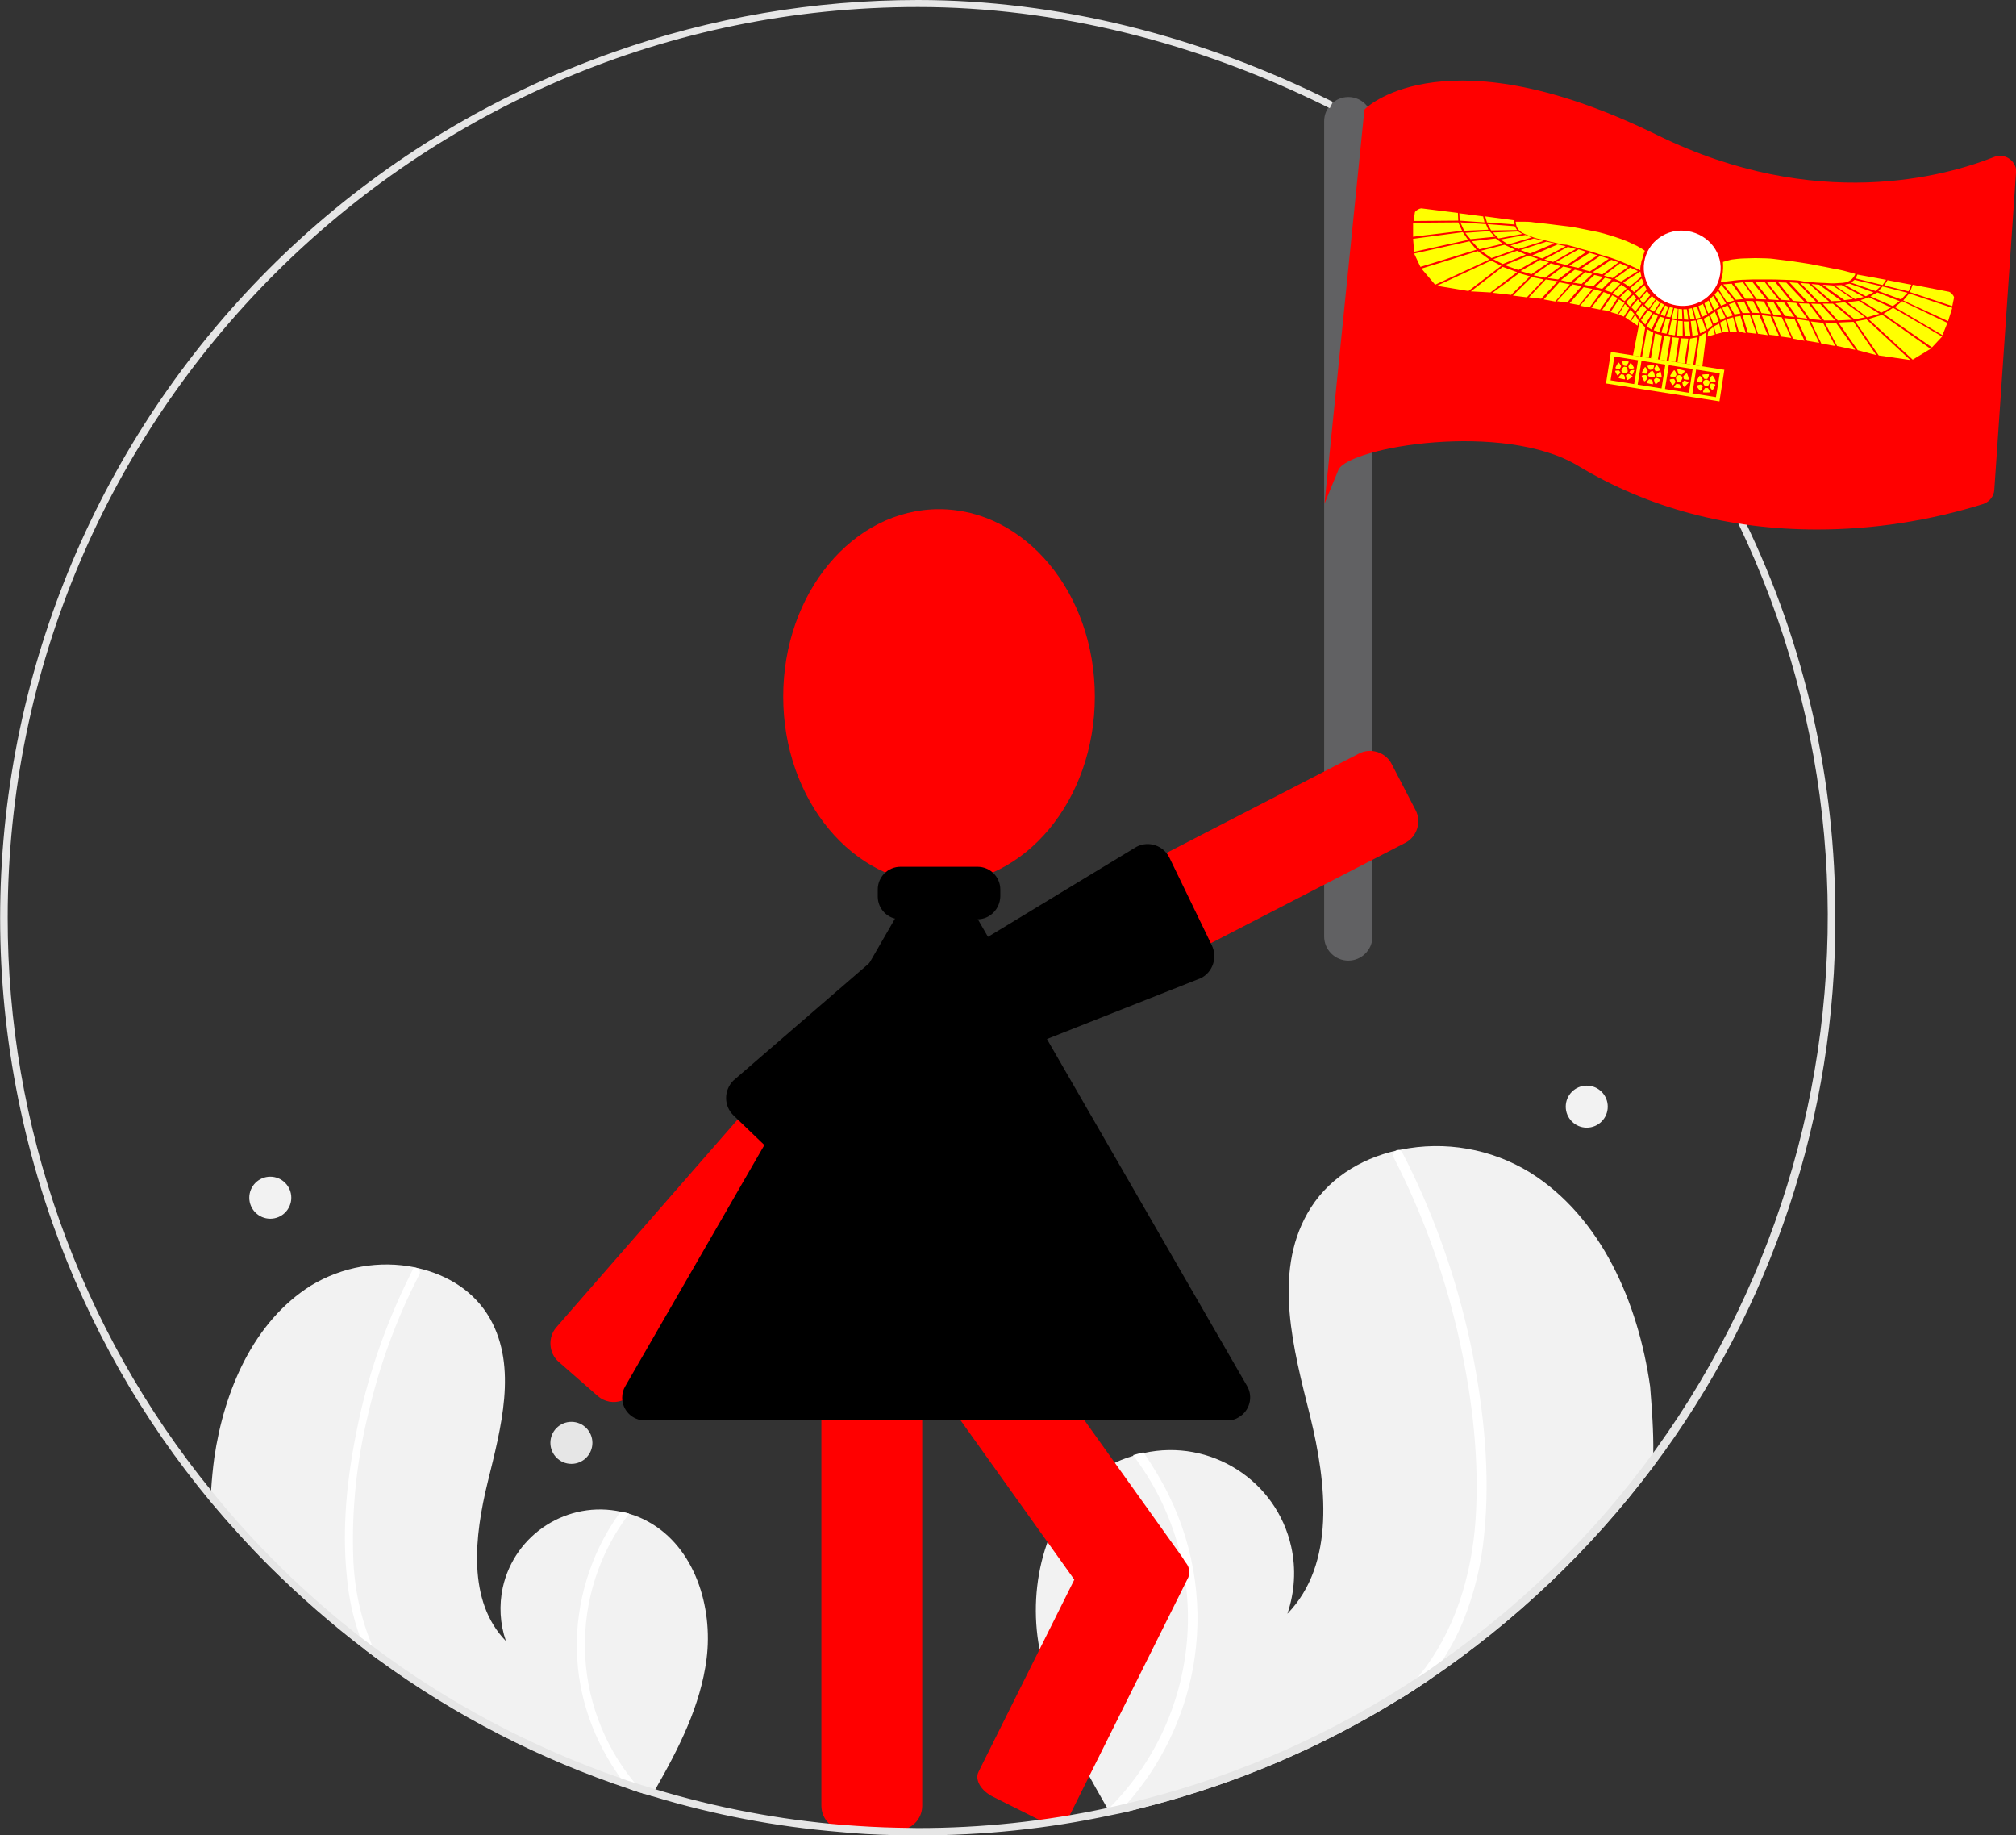 <?xml version="1.0" encoding="utf-8"?>
<!-- Generator: Adobe Illustrator 21.0.0, SVG Export Plug-In . SVG Version: 6.00 Build 0)  -->
<svg version="1.1" id="ad3423d0-b1a8-4183-9d5d-a1b308e52494"
	 xmlns="http://www.w3.org/2000/svg" xmlns:xlink="http://www.w3.org/1999/xlink" x="0px" y="0px" viewBox="0 0 575.8 524"
	 style="enable-background:new 0 0 575.8 524;" xml:space="preserve">
<rect x="0" y="0" width="575.8" height="524" fill="#333333" stroke="none"/>
<style type="text/css">
	.st0{fill:#616163;}
	.st1{fill:#F2F2F2;}
	.st2{fill:#FFFFFF;}
	.st3{fill:#FF0000;}
	.st4{fill:#E6E6E6;}
	.st5{fill:#FFFF00;}
	.st6{fill:none;stroke:#FFFF00;stroke-miterlimit:10;}
</style>
<path class="st0" d="M385.1,27.7c-3.8,0-6.9,3.1-6.9,6.9v232.8c0,3.8,3.1,6.9,6.9,6.9c3.8,0,6.9-3.1,6.9-6.9V34.6
	C392,30.8,388.9,27.7,385.1,27.7z"/>
<path class="st1" d="M472.2,415.1c0,1.2,0,2.5-0.1,3.7c-17.9,23.8-39.6,44.4-64.3,61.1c-2.9,1.9-5.7,3.8-8.7,5.6
	c-21.9,13.5-45.7,23.6-70.5,30.1c-1.3,0.3-2.6,0.7-3.9,1c-0.9,0.2-1.9,0.5-2.8,0.7c-0.6,0-1.2-0.1-1.7-0.2c0,0-0.1,0-0.1,0
	c-0.2,0-0.5,0-0.7,0c-1-0.1-2-0.2-2.9-0.3l0.2,0.4l0.6,1.1h0c-0.2-0.4-0.4-0.7-0.6-1.1c-0.1-0.1-0.2-0.3-0.2-0.4
	c-0.1-0.1-0.1-0.2-0.2-0.4c-8.9-15.5-17.7-31.6-20-49.3c-2.3-18.5,4.2-39.5,20.6-48.6c2.1-1.2,4.4-2.1,6.8-2.8c1-0.3,2-0.5,3-0.8
	c19-4.2,37.9,7.8,42.1,26.8c1.4,6.3,1,12.9-1.1,19.1c13.8-14.2,11.2-37.2,6.5-56.4c-4.8-19.2-10.6-40.6-0.8-57.9
	c5.4-9.6,14.9-15.6,25.6-18c0.3-0.1,0.6-0.1,1-0.2c12.7-2.6,25.9-0.3,37,6.5c20.4,12.8,30.9,37.2,34.3,61.1
	C471.8,402.2,472.3,408.6,472.2,415.1z"/>
<path class="st2" d="M333.9,427.1c7.5,15.3,9.9,32.6,6.8,49.4c-2.7,14.3-9.2,27.7-18.9,38.6c-0.5,0.6-1.1,1.2-1.7,1.8
	c0.9-0.1,1.9-0.1,2.8-0.2c0.6,0,1.2-0.1,1.8-0.2c-0.9,0.2-1.9,0.5-2.8,0.7c-0.6,0-1.2-0.1-1.7-0.2c0,0-0.1,0-0.1,0
	c-0.2,0-0.5,0-0.7-0.1c-1-0.1-2-0.2-2.9-0.3l0.2,0.4l0.6,1.1h0c-0.2-0.4-0.4-0.7-0.6-1.1c-0.1-0.1-0.2-0.3-0.2-0.4
	c0.2-0.2,0.3-0.3,0.5-0.5c27-27.2,29.8-70.1,6.6-100.6c1-0.3,2-0.5,3-0.8C329.3,418.7,331.8,422.8,333.9,427.1z"/>
<path class="st2" d="M423.9,438.2c-0.8,8.5-2.8,16.8-6,24.7c-1.7,4.2-3.9,8.1-6.3,11.9c-1.1,1.8-2.4,3.5-3.7,5.1
	c-2.9,1.9-5.7,3.8-8.7,5.6c1.9-1.9,3.7-3.9,5.3-6c0.9-1.1,1.8-2.3,2.7-3.4c9.5-13.1,13.7-28.9,14.4-44.9c0.8-17.2-1.5-34.6-5.4-51.3
	c-4-17.1-10.1-33.7-18.1-49.3c-0.4-0.7-0.1-1.6,0.6-2c0.3-0.2,0.6-0.3,1-0.2c0.3,0.1,0.6,0.3,0.8,0.7c1,1.9,2,3.9,2.9,5.8
	c7.8,16.3,13.5,33.5,17.1,51.2C423.8,402.9,425.7,420.8,423.9,438.2z"/>
<path class="st1" d="M186.1,512.8c0.4-0.6,0.7-1.3,1.1-1.9c6.7-11.7,12.9-23.9,14.6-37.2c1.9-14.9-3.4-31.8-16.5-39.1
	c-1.7-1-3.5-1.7-5.4-2.3c-0.8-0.2-1.6-0.4-2.4-0.6c-15.3-3.4-30.5,6.3-33.9,21.6c-1.1,5.1-0.8,10.4,0.9,15.3
	c-11.1-11.4-9-29.9-5.2-45.4c3.8-15.5,8.5-32.7,0.7-46.6c-4.4-7.8-12-12.5-20.6-14.5c-0.3,0-0.5-0.1-0.8-0.2
	c-10.2-2.1-20.9-0.2-29.8,5.2c-16.4,10.3-24.8,30-27.6,49.2c-0.4,3-0.7,6.1-0.9,9.2c-0.1,1.1-0.1,2.2-0.1,3.2
	c5.3,6.4,10.9,12.5,16.8,18.4c8.5,8.5,17.7,16.5,27.3,23.8c1.3,1,2.6,2,4,3c21.8,15.9,46,28.4,71.6,36.8c1.4,0.5,2.8,0.9,4.3,1.4
	L186.1,512.8z"/>
<path class="st2" d="M184,512.2c-1.4-0.4-2.9-0.9-4.3-1.4c-0.8-1-1.6-2-2.4-3c-5.7-7.9-9.7-16.9-11.5-26.5
	c-2.5-13.5-0.5-27.4,5.5-39.8c1.7-3.5,3.7-6.8,6-9.9c0.8,0.2,1.6,0.4,2.4,0.6c-17.4,22.8-16.8,54.6,1.5,76.8
	C182.2,510.2,183.1,511.2,184,512.2z"/>
<path class="st2" d="M105.2,403.6c-3.3,13.5-4.8,27.4-4.3,41.3c0.3,8.6,2.1,17.1,5.4,25c0.6,1.4,1.2,2.8,1.9,4.1c-1.3-1-2.7-2-4-3
	c-0.1-0.2-0.2-0.5-0.3-0.7c-0.4-1.1-0.8-2.1-1.2-3.2c-1.9-5.4-3.1-11-3.6-16.6c-1.5-14,0-28.4,2.8-42.1c2.8-14.2,7.5-28.1,13.7-41.2
	c0.8-1.6,1.5-3.1,2.3-4.7c0.1-0.3,0.3-0.5,0.6-0.5c0.3,0,0.6,0,0.8,0.2c0.6,0.3,0.8,1.1,0.5,1.7
	C113.3,376.4,108.4,389.8,105.2,403.6z"/>
<path class="st3" d="M177.7,399.9c-2.4,0.9-5.1,0.4-7-1.3l-11.1-9.7c-2.9-2.5-3.2-7-0.7-9.9l80.9-92.7c2.5-2.9,7-3.2,9.9-0.7
	l11.1,9.7c2.9,2.5,3.2,7,0.7,9.9l-80.9,92.7C179.7,398.8,178.8,399.5,177.7,399.9z"/>
<path class="st3" d="M288.8,297.9c-0.7,0-1.5-0.1-2.1-0.3c-1.8-0.6-3.2-1.8-4.1-3.5l-6.8-13.1c-1.8-3.4-0.4-7.7,3-9.4l109.3-56.4
	c3.4-1.8,7.7-0.4,9.4,3l6.8,13.1c1.8,3.4,0.4,7.7-3,9.4L292,297.1C291,297.6,289.9,297.9,288.8,297.9z"/>
<path d="M286.8,301c-2.7,0-5.1-1.5-6.3-3.9l-6.6-13.2c-0.7-1.5-0.9-3.2-0.5-4.8c0-0.2,0.1-0.4,0.2-0.5l0,0c0.1-0.4,0.3-1,0.4-1.8
	c0.5-2.3,1.2-5.2,2.6-5.9l48-29.1c3.4-1.8,7.7-0.4,9.4,3.1l0,0l12.1,25c1.7,3.5,0.3,7.7-3.1,9.4l-53.1,21
	C289,300.8,287.9,301,286.8,301z"/>
<ellipse class="st3" cx="268.2" cy="198.9" rx="44.5" ry="53.5"/>
<path class="st3" d="M256.4,522.6h-14.8c-3.9,0-7-3.1-7-7v-125c0-3.9,3.1-7,7-7h14.8c3.9,0,7,3.1,7,7v125
	C263.4,519.5,260.3,522.6,256.4,522.6z"/>
<path class="st3" d="M320,464.4c-2.3,0-4.4-1.1-5.7-2.9l-71.5-100.1c-2.2-3.1-1.5-7.5,1.6-9.8l12-8.6c3.1-2.2,7.5-1.5,9.8,1.6
	l71.5,100.1c2.2,3.1,1.5,7.5-1.6,9.8l-12,8.6C322.9,464,321.5,464.4,320,464.4z"/>
<path class="st3" d="M301.1,520.8c-1.5,0-2.9-0.4-4.2-1.1l-13.2-6.6c-3.5-1.7-5.4-4.9-4.2-7.2l34.1-68.4c1.1-2.2,4.8-2.7,8.3-0.9
	l13.2,6.6c1.5,0.7,2.8,1.9,3.8,3.3c0.8,1.1,1,2.6,0.5,3.9l-34.1,68.4C304.5,520.1,302.9,520.8,301.1,520.8z"/>
<path d="M236.8,339.3c-2.5,0.9-5.4,0.3-7.3-1.6l-20-19.2c-2.8-2.7-2.8-7.1-0.1-9.9c0,0,0,0,0,0l0,0l42.6-36.8c1-1.1,4-0.8,6.4-0.6
	c0.7,0.1,1.4,0.1,1.8,0.1c0.2,0,0.4,0,0.6,0l0,0c1.7,0.1,3.2,0.8,4.4,2l10.5,10.4c2.7,2.7,2.8,7.1,0.1,9.9l-36.3,44
	C238.7,338.3,237.8,338.9,236.8,339.3z"/>
<path d="M350.7,405.6H184.2c-3.6,0-6.5-2.9-6.5-6.5c0-1.2,0.3-2.3,0.9-3.3l83.2-144.2c1.2-2,3.3-3.3,5.6-3.2l0,0
	c2.3,0,4.5,1.2,5.6,3.2l83.2,144.2c1.8,3.1,0.7,7.1-2.4,8.9C352.9,405.3,351.8,405.6,350.7,405.6L350.7,405.6z"/>
<path d="M279.2,262.5h-22c-3.6,0-6.5-2.9-6.5-6.5v-2c0-3.6,2.9-6.5,6.5-6.5h22c3.6,0,6.5,2.9,6.5,6.5v2
	C285.6,259.6,282.7,262.5,279.2,262.5z"/>
<circle class="st4" cx="163.2" cy="412" r="6"/>
<circle class="st1" cx="453.2" cy="316" r="6"/>
<circle class="st1" cx="77.2" cy="342" r="6"/>
<path class="st4" d="M524.2,262c0.2,56.5-18.1,111.6-52,156.8c-17.9,23.8-39.6,44.4-64.3,61.1c-2.9,1.9-5.7,3.8-8.7,5.6
	c-21.9,13.5-45.7,23.6-70.5,30.1c-1.3,0.3-2.6,0.7-3.9,1c-0.9,0.2-1.9,0.5-2.8,0.7c-1.5,0.4-3.1,0.7-4.6,1h0
	c-18.1,3.9-36.6,5.8-55.1,5.8c-2.4,0-4.8,0-7.2-0.1c-5.2-0.1-10.3-0.4-15.4-0.9c-18.1-1.5-36-4.9-53.4-10.2
	c-0.7-0.2-1.4-0.4-2.1-0.6c-1.4-0.4-2.9-0.9-4.3-1.4c-25.6-8.5-49.8-20.9-71.6-36.8c-1.3-1-2.7-2-4-3c-9.6-7.3-18.7-15.3-27.3-23.8
	c-5.9-5.9-11.5-12.1-16.8-18.4c-19.7-23.7-34.9-50.6-45.2-79.6C-33.1,212.6,38.6,63,175.2,14.9C203.1,5,232.5,0,262.2,0
	c39.5,0,80.5,10.1,118.5,29.1l-0.9,1.8C342,12,301.4,2,262.2,2C118.8,2,2.2,118.6,2.2,262c-0.1,59.6,20.5,117.4,58.1,163.6
	C72.7,441,87,455,102.6,467.2c1.2,0.9,2.4,1.8,3.6,2.7c21.6,16.3,45.6,29,71.2,37.9c1.3,0.5,2.6,0.9,3.9,1.3
	c1.9,0.6,3.9,1.2,5.8,1.8c17.5,5.3,35.5,8.7,53.7,10.2c5.1,0.4,10.3,0.7,15.5,0.8c1.9,0,3.9,0.1,5.8,0.1c18.2,0,36.3-1.9,54-5.7
	c0.2,0,0.5-0.1,0.7-0.2c1.7-0.3,3.3-0.7,4.9-1.1c1.9-0.4,3.8-0.9,5.7-1.4c27.3-7.1,53.3-18.7,76.9-34.2c2.4-1.5,4.7-3.1,7-4.8
	c104.1-73,140.1-210.5,85.2-325.1l1.8-0.9C515.5,184,524.3,222.8,524.2,262z"/>
<path class="st3" d="M519,151.2c-25.2,0-48.2-6.1-68.3-18.2c-21.3-12.8-65.1-5.4-68.4,1.1l-4,9.7l11.4-112.5L390,31
	c0.9-0.9,23.7-21.7,83.4,7.6c45.3,22.2,82.4,11.7,96.2,6.2c2.3-0.9,4.9,0.2,5.9,2.5c0.3,0.6,0.4,1.3,0.3,2l-6.2,90.6
	c-0.1,1.8-1.4,3.4-3.1,4C551.1,148.7,535.1,151.2,519,151.2z"/>
<g>
	<title>syriac_aramean_tell_halaf_flag</title>
	<g id="Lager_2_1_">
		<path id="Border_1_" class="st5" d="M460.1,100.5l32.4,5.1l-1.4,9l-32.4-5.1L460.1,100.5z M491.2,106.6l-30.1-4.8l-1.1,6.8
			l30.1,4.8L491.2,106.6z"/>
		<line class="st6" x1="484" y1="105.1" x2="482.8" y2="112.8"/>
		<line class="st6" x1="476.2" y1="103.8" x2="475" y2="111.3"/>
		<line class="st6" x1="468.4" y1="102.6" x2="467.2" y2="110"/>
		<path class="st5" d="M463.3,103c0-0.1,1.9,0.2,1.9,0.3c-0.1,0.4-0.4,0.7-0.6,1.1l0,0c0,0.1-0.1,0.1-0.2,0.1l-0.6-0.1
			c-0.1,0-0.1-0.1-0.2-0.1l0,0C463.6,104.3,463.3,103.4,463.3,103z M462.8,106.4c-0.2,0.3-0.5,0.6-0.8,0.8c-0.1,0.1-0.8-1.3-0.7-1.3
			c0.3-0.1,0.7-0.1,1.1-0.1l0,0c0,0,0.1,0,0.1,0.1l0.3,0.4C462.8,106.3,462.8,106.4,462.8,106.4L462.8,106.4z M464.8,108.5
			c-0.3-0.3-0.3-0.8-0.4-1.2l0,0c0-0.1,0-0.2,0.1-0.2l0.5-0.3c0.1,0,0.1,0,0.2,0c0.4,0.2,0.9,0.4,1.1,0.7
			C466.4,107.5,464.9,108.6,464.8,108.5L464.8,108.5z M462.6,105.4c-0.4,0-0.9,0-1.2-0.3c-0.1-0.1,0.8-1.7,0.9-1.6
			c0.3,0.2,0.5,0.7,0.7,1l0,0c0,0.1,0,0.1,0,0.2l-0.3,0.5C462.8,105.3,462.7,105.4,462.6,105.4L462.6,105.4L462.6,105.4z
			 M464.1,108.3c0,0.1-1.9-0.3-1.8-0.4c0.1-0.4,0.4-0.7,0.7-1l0,0c0,0,0.1-0.1,0.1,0l0.6,0.1C463.9,107,464.2,107.9,464.1,108.3
			L464.1,108.3z M466.7,105.1c-0.3,0.2-1.3,0.3-1.3,0.2l-0.3-0.5c0,0,0-0.1,0-0.2l0,0c0.2-0.4,0.4-0.8,0.7-1
			C465.8,103.6,466.8,105,466.7,105.1L466.7,105.1z M464.6,104.9c0.2,0.4,0.3,0.8,0.3,1.2c-0.1,0.3-0.7,0.5-1,0.5
			c-0.3-0.1-0.9-0.5-0.8-0.8c0.1-0.4,0.3-0.7,0.6-1l0.2-0.1l0.6,0.1L464.6,104.9L464.6,104.9z M466.2,107c-0.3-0.1-0.6-0.3-0.8-0.5
			l0,0c-0.1,0-0.1-0.1,0-0.2l0.2-0.4c0,0,0.1-0.1,0.1-0.1c0.4-0.1,0.7-0.2,1.1-0.1C466.8,105.7,466.3,107,466.2,107L466.2,107z"/>
		<path class="st5" d="M486.2,107c0-0.1,1.9-0.2,1.9-0.1c0,0.4-0.2,0.8-0.4,1.2l0,0c0,0.1-0.1,0.1-0.2,0.1l-0.6,0
			c-0.1,0-0.1,0-0.2-0.1l0,0C486.7,108.1,486.2,107.3,486.2,107z M486.3,110.5c-0.2,0.4-0.3,0.8-0.6,1.1c-0.1,0.1-1.2-1.3-1.1-1.4
			c0.3-0.3,0.7-0.3,1.1-0.4l0,0c0,0,0.1,0,0.1,0l0.4,0.4C486.3,110.3,486.3,110.4,486.3,110.5L486.3,110.5z M489.1,111.4
			c-0.3-0.2-0.6-0.6-0.8-1l0,0c0-0.1,0-0.2,0-0.3l0.3-0.5c0,0,0.1-0.1,0.1-0.1c0.4,0,0.9,0.1,1.2,0.3
			C490.1,109.9,489.2,111.4,489.1,111.4L489.1,111.4z M485.8,109.2c-0.4,0-0.9,0-1.2-0.2c-0.1-0.1,0.7-1.7,0.9-1.7
			c0.3,0.2,0.6,0.6,0.8,1l0,0c0,0.1,0,0.1,0,0.2l-0.3,0.6C485.9,109.2,485.9,109.2,485.8,109.2L485.8,109.2L485.8,109.2z M488.3,112
			c0,0.1-1.9,0.1-1.9,0c0-0.4,0.3-0.8,0.5-1.1l0,0c0,0,0.1-0.1,0.1-0.1l0.7,0C487.8,110.7,488.4,111.6,488.3,112z M490,108.9
			c-0.3,0.2-1.4,0.2-1.4,0.1l-0.3-0.6c0-0.1,0-0.1,0-0.2l0,0c0.2-0.4,0.4-0.8,0.8-1C489.2,107.2,490.2,108.8,490,108.9L490,108.9z
			 M486.9,110.2c-0.2-0.3-0.5-0.7-0.5-1.1c0-0.3,0.6-0.7,0.9-0.7c0.3,0,1,0.3,1,0.6c0,0.4-0.2,0.8-0.4,1.1l-0.1,0.1l-0.8,0
			L486.9,110.2L486.9,110.2z"/>
		<path class="st5" d="M479.1,105.4c0-0.1,2.1,0.4,2.1,0.5c-0.1,0.4-0.4,0.7-0.8,1l0,0c-0.1,0.1-0.1,0.1-0.2,0.1l-0.7-0.2
			c-0.1,0-0.1-0.1-0.2-0.1l0,0C479.4,106.6,479,105.8,479.1,105.4z M478.5,109.1c-0.2,0.4-0.5,0.8-0.8,0.9c-0.1,0.1-0.9-1.5-0.8-1.6
			c0.3-0.2,0.8-0.2,1.2-0.2l0,0c0.1,0,0.1,0,0.1,0.1l0.3,0.5C478.5,108.9,478.5,109,478.5,109.1L478.5,109.1z M481,110.5
			c-0.3-0.3-0.4-0.7-0.5-1.2l0,0c0-0.1,0-0.2,0.1-0.2l0.4-0.4c0,0,0.2,0,0.2,0c0.4,0.1,0.8,0.3,1.1,0.5
			C482.3,109.3,481,110.6,481,110.5z M478.2,107.7c-0.4,0-0.9-0.1-1.2-0.3c-0.1-0.1,1.1-1.8,1.2-1.7c0.3,0.2,0.5,0.7,0.6,1.2l0,0
			c0,0.1,0,0.2,0,0.2l-0.4,0.6C478.3,107.7,478.3,107.7,478.2,107.7L478.2,107.7L478.2,107.7z M480,110.8c0,0.1-1.9-0.1-1.9-0.2
			c0.1-0.4,0.4-0.7,0.7-1l0,0c0,0,0.1-0.1,0.1,0l0.6,0.1C479.8,109.6,480.1,110.4,480,110.8z M482.3,108.4c-0.4,0.1-1.4-0.1-1.4-0.2
			l-0.1-0.6c0-0.1,0-0.1,0-0.2l0,0c0.3-0.3,0.6-0.7,1-0.8C481.9,106.6,482.5,108.3,482.3,108.4L482.3,108.4z M478.9,108.7
			c-0.2-0.4-0.3-0.7-0.2-1.1c0.1-0.3,0.7-0.5,1-0.5c0.3,0.1,0.9,0.5,0.8,0.8c0,0.3-0.2,0.6-0.4,0.9l-0.4,0.3l-0.7-0.2l-0.1-0.1
			L478.9,108.7z"/>
		<path class="st5" d="M470.5,104.5c0-0.1,1.9-0.4,1.9-0.3c0.1,0.4-0.1,0.8-0.3,1.2l0,0c0,0.1-0.1,0.1-0.2,0.1l-0.6,0.1
			c-0.1,0-0.1,0-0.2-0.1l0,0C471.1,105.5,470.6,104.9,470.5,104.5z M470.5,108c-0.2,0.4-0.5,0.8-0.8,0.9c-0.1,0.1-0.9-1.5-0.8-1.6
			c0.3-0.2,0.8-0.2,1.2-0.2l0,0c0.1,0,0.1,0,0.1,0.1l0.3,0.5C470.5,107.8,470.5,107.9,470.5,108L470.5,108z M472.9,109.7
			c-0.3-0.3-0.4-0.7-0.5-1.2l0,0c0-0.1,0-0.2,0.1-0.2l0.4-0.4c0,0,0.2,0,0.2,0c0.4,0.1,0.8,0.3,1.1,0.5
			C474.3,108.5,473,109.8,472.9,109.7L472.9,109.7z M470.2,106.7c-0.4,0-0.9,0-1.2-0.3c-0.1-0.1,0.8-1.7,0.9-1.6
			c0.3,0.2,0.5,0.7,0.7,1l0,0c0,0.1,0,0.1,0,0.2l-0.3,0.5C470.3,106.6,470.3,106.7,470.2,106.7L470.2,106.7L470.2,106.7z
			 M472.1,109.7c0,0.1-1.9-0.3-1.8-0.4c0.1-0.4,0.4-0.7,0.7-1l0,0c0,0,0.1-0.1,0.1,0l0.6,0.1C471.9,108.3,472.2,109.3,472.1,109.7
			L472.1,109.7z M474.6,107.8c-0.4,0.1-1.4-0.1-1.4-0.2l-0.1-0.6c0-0.1,0-0.1,0.1-0.2l0,0c0.3-0.3,0.8-0.5,1-0.8
			C474.3,106,474.7,107.7,474.6,107.8z M472.4,106.4c0.1,0.4,0.3,0.8,0.2,1.2c-0.1,0.3-0.8,0.1-1.1,0.1c-0.8-0.3-0.9-0.3-0.8-0.6
			c0.2-0.4,0.4-0.7,0.7-1l0.6-0.2L472.4,106.4L472.4,106.4z M474.2,105.7c-0.3,0.2-0.8,0.3-1.2,0.3l0,0c-0.1,0-0.2,0-0.2-0.1
			l-0.3-0.5c0-0.1,0-0.1,0-0.2c0.2-0.4,0.4-0.8,0.7-1C473.3,104.2,474.3,105.7,474.2,105.7L474.2,105.7z"/>
		<path id="Sun_1_" class="st2" d="M491.3,78.3c-0.9,5.9-6.5,9.9-12.5,8.9s-10.1-6.5-9.2-12.3c0.9-5.9,6.5-9.9,12.5-8.9
			S492.3,72.4,491.3,78.3"/>
		<path id="Eagle_1_" class="st5" d="M466.4,101.5l1.9-9.7l1.6,1.7l-1.4,8.3L466.4,101.5z M472.7,95.2l2,0.6l-1.2,6.9l-2-0.3
			L472.7,95.2z M477.5,91.3l1.3,0.2l-0.5,4.1c0,0.1-0.1,0.1-0.1,0.1l-1.5-0.2c-0.1,0-0.1-0.1-0.1-0.2L477.5,91.3z M474.5,95l1.3-4.1
			l1.2,0.3l-1,4.1L474.5,95z M465.9,91.7l1.1-1.8l1,1.6l-0.3,1.5L465.9,91.7z M472.3,94.3l1.8-3.9l1.3,0.4l-1.5,4L472.3,94.3z
			 M464.2,90.6l1.5-2.2l1.1,1.3l-1.2,1.9L464.2,90.6z M468.7,91.4l2-2.8l1.2,0.8l-2,3.3L468.7,91.4z M462.3,89.8l1.8-3l1.2,1.2
			l-1.5,2.4L462.3,89.8z M426.3,83.6l7.6-5.6l3.1,0.9l-5.4,5.3L426.3,83.6z M437.5,79.1l3.4,0.7l-4.8,5.1l-4-0.5L437.5,79.1z
			 M436.7,84.9l4.8-5.1l3.4,0.5l-4.7,5L436.7,84.9z M457.6,88.5l2.9-4.2l1.5,0.8l-2.4,3.7L457.6,88.5z M440.9,85.5l4.5-4.9l3,0.6
			l-4.2,4.9L440.9,85.5z M458,83.4l2,0.7l-3,4.3l-2.5-0.5L458,83.4z M467.3,89.4l1.8-2.3l1.2,1.2l-1.9,2.7L467.3,89.4z M465.9,87.7
			l1.9-2.2l1,1.2l-1.7,2.2L465.9,87.7z M475.9,90.4l1-2.7l1,0.2l-0.8,2.7L475.9,90.4z M478.2,88.1l1,0.1l-0.2,2.9l-1.4-0.2
			L478.2,88.1z M472.7,89.2l1.7-2.7l0.9,0.5l-1.5,2.7L472.7,89.2z M464.4,86.3l2.1-2.1l0.9,1l-1.9,2.3L464.4,86.3z M469.7,87
			l2.1-2.5l1,1l-1.9,2.6L469.7,87z M462.6,85l2.3-2.3l1.2,1.1l-2.1,2.2L462.6,85z M467,83.8l2.7-2.4l0.6,1.3l-2.1,2.4L467,83.8z
			 M458.2,82.8l2.7-2.6l1.9,0.8l-2.5,2.5L458.2,82.8z M455,81.8l-2.6-0.5l3-2.8l2.4,0.6L455,81.8z M465.6,82.3l3.3-2.8l0.6,1.4
			l-2.8,2.5L465.6,82.3z M442.1,79.4l4.4-3.3l2.6,0.6l-4.1,3.1L442.1,79.4z M405.7,76.2l-1.8-3.8l15.8-3.5l2,2.4L405.7,76.2z
			 M434.3,77.4l5.6-3.2l2.5,0.7l-5,3.4L434.3,77.4z M463.6,80.7l4.9-3.2l0.3,1.5l-3.4,2.9L463.6,80.7z M429.8,75.7l6.7-2.7l2.8,0.9
			l-5.6,3.2L429.8,75.7z M461.2,79.6l4.4-3.2l2.2,1l-4.8,3L461.2,79.6z M426.5,74l6.8-2.4l2.5,1.1l-6.6,2.7L426.5,74z M458.1,78.7
			l4.6-3.5l2.3,1l-4.4,3.2L458.1,78.7z M403.6,68.2l14.2-1.9l1.5,2.2l-15.4,3.4L403.6,68.2z M454.9,77.7l5.3-3.5l2.1,0.7l-4.7,3.5
			L454.9,77.7z M451.5,76.8l5.5-3.7l2.5,0.8l-5.4,3.6L451.5,76.8z M448.2,75.9l5.8-3.7l2.3,0.7l-5.5,3.6L448.2,75.9z M444.3,74.9
			l6.6-3.7l2.2,0.7l-5.6,3.8L444.3,74.9z M420.4,68.9l6.8-0.8l2,1.5l-6.7,1.6L420.4,68.9z M441.1,74.1l6.7-3.6l2.3,0.6l-6.5,3.7
			L441.1,74.1z M434.3,71.4l7.4-2.4l2.2,0.5l-6.9,2.9L434.3,71.4z M403.6,63.6l12.9-0.1l1.1,2.4l-14,1.7L403.6,63.6z M418.5,66.5
			l6.9-0.5l1.6,1.6l-7,0.7L418.5,66.5z M431.4,70.1l6.7-2l2.8,0.7l-7.2,2.3L431.4,70.1z M428.6,68.4l7.1-1.3l1.8,0.7l-6.7,2
			L428.6,68.4z M417.1,63.5l7.3,0.5l0.7,1.6l-6.9,0.3L417.1,63.5z M406,59.5l10.4,1.3l0.1,2.2l-12.7,0.1c0,0,0.2-2,0.3-2.4
			C404.1,60.3,405.3,59.5,406,59.5 M432.6,64.6l0.7,1.1l-7.4,0.1l-1-1.8L432.6,64.6z M416.8,60.9l6.8,0.9l0.4,1.7l-7.1-0.5
			L416.8,60.9z M424.7,63.5l-0.5-1.7l8.2,1.1l0.2,1.2L424.7,63.5z M475.3,95.9l1.8,0.3L476,103l-1.9-0.3L475.3,95.9z M470.4,94
			l1.8,1l-1.3,7.2l-1.9-0.3L470.4,94z M447.4,69.9c1.1,0.2,0,0,1.2,0.3c0.4,0.1,2.2,0.6,2.8,0.8c1.9,0.5,3.3,0.9,4.5,1.3
			c2,0.7,3.5,1.1,4.2,1.3c2.7,1,2,0.7,2.7,1c1.7,0.7,2.8,1.2,2.8,1.2c1.8,0.8,2.4,1.2,2.9,1.4c0-0.2,0-0.5,0-0.7l0.1-0.8l0.1-0.3
			c0.1-0.7,0.1-0.7,0.3-1.4c0,0-0.1,0.7,0.1-0.2c0.2-0.7,0.4-1.5,0.7-2.2c-0.3-0.2-0.6-0.4-0.9-0.6c-0.9-0.5-1.4-0.8-1.4-0.8
			c-2.1-1-2.8-1.3-2.8-1.3c-1-0.4-2.3-0.9-3.3-1.2c-1.8-0.6-4.4-1.3-4.8-1.4c-4-0.8-4-0.8-5.5-1.1c-2.6-0.5-2.6-0.5-4.5-0.7
			c-1-0.1-3.1-0.4-4.8-0.6c0,0-2.9-0.3-3.7-0.4c-1.1-0.2-2.2-0.2-3.4-0.2c-1.9,0-1.8,0-1.8,0c0,0.6,0.3,1.6,0.6,2
			c0.8,1.1,1.9,1.5,2.7,1.8c2.5,1,2.6,1,4.2,1.3c0.9,0.2,1.9,0.5,2.3,0.6c1,0.2,3.5,0.8,3.5,0.8 M455.3,82.6l2.1,0.6l-3.4,4.6
			l-2.7-0.5L455.3,82.6z M455.7,82l2.7-2.7l1.9,0.5l-2.7,2.7L455.7,82z M448.3,86.6l4-4.6l2.5,0.5l-3.8,4.6L448.3,86.6z M444.7,86
			l4.4-4.8l2.6,0.5l-4.1,4.7L444.7,86z M438,78.6l4.9-3.4l2.8,0.8l-4.4,3.3L438,78.6z M449.3,80.7l3.5-3l2,0.5l-3.1,2.9L449.3,80.7z
			 M445.8,80l4-3l2.3,0.6l-3.6,3L445.8,80z M474.3,89.9l1.3-2.7l0.9,0.4l-1,2.7L474.3,89.9z M419.4,83.1l-9-1.5l15.5-7.2l2.9,1.5
			L419.4,83.1z M460,89.1l2.4-3.6l1.6,1l-2,3.2L460,89.1z M460.6,83.8l2.5-2.5l1.5,1.1l-2.4,2.3L460.6,83.8z M423,71.6l6.7-1.7
			l3,1.4l-6.7,2.4L423,71.6z M437.7,72.9l7.2-3.1l2.3,0.5l-6.7,3.5L437.7,72.9z M471.2,88.3l1.9-2.7l1,0.7l-1.7,2.7L471.2,88.3z
			 M470.3,93.2l2-3.6l1.2,0.6l-1.8,3.9L470.3,93.2z M420.1,83.2l9.1-7l4.1,1.5l-7.6,5.8L420.1,83.2z M425.4,74.1l-15.5,7.2l-3.9-4.6
			l16.1-5L425.4,74.1z M468.4,85.5l2-2.4l0.9,1.2l-2,2.4L468.4,85.5z M426.4,66.4l7.2-0.3l1.2,0.7l-6.8,1.3L426.4,66.4z"/>
		<path id="Eagle-2_1_" class="st5" d="M484.2,104.3l1.2-8.3l2-1.1l-1.2,9.8L484.2,104.3z M481.1,103.8l-2-0.3l1-6.9l2.1,0.1
			L481.1,103.8z M478.4,95.6c0,0.1-0.1,0.1-0.1,0.1l-1.5-0.2c-0.1,0-0.1-0.1-0.1-0.2l0.8-4l1.3,0.2L478.4,95.6z M479,95.8l0.3-4.2
			l1.3,0.1l0,4.3L479,95.8z M487.7,96.1l0.2-1.5l1.4-1.2l0.5,2.1L487.7,96.1z M481.2,96l-0.3-4.2l1.4,0l0.5,4.2L481.2,96z
			 M490.1,95.4l-0.6-2.2l1.5-0.8l0.7,2.6L490.1,95.4z M485.6,95.2l-0.9-3.8l1.4-0.4l1.1,3.3L485.6,95.2z M492,94.9l-0.7-2.8l1.6-0.8
			l0.8,3.4L492,94.9z M524.7,98.8l-3.5-6.7l3.2,0.1l5.5,7.7L524.7,98.8z M524.2,98.8l-4-0.7l-3-6.3l3.5,0.4L524.2,98.8z M516.1,97.3
			l-2.9-6.2l3.4,0.5l3,6.3L516.1,97.3z M496.6,94.7l-1.2-4.2l1.7-0.3l1.5,4.9L496.6,94.7z M512.1,96.7l-2.5-5.9l3,0.4l2.8,6.1
			L512.1,96.7z M501.7,95.3l-2.5-0.3l-1.5-5l2.1,0L501.7,95.3z M487.6,94.1l-1-3.1l1.5-0.8l1,2.7L487.6,94.1z M489.4,92.5l-1-2.6
			l1.4-0.9l1.1,2.7L489.4,92.5z M479.3,91l0.1-2.8l1,0.1l0.1,2.9L479.3,91z M478.9,91l-1.4-0.2l0.7-2.8l0.9,0.2L478.9,91z
			 M482.8,91.2l-0.6-3l1-0.2L484,91L482.8,91.2z M491.4,91.4l-1.1-2.8l1.2-0.6l1.3,2.7L491.4,91.4z M486.1,90.5l-1-3.1l1.3-0.6
			l1.2,3L486.1,90.5z M493.2,90.6l-1.3-2.7l1.5-0.7l1.5,2.9L493.2,90.6z M489.6,88.5l-1.3-3l1-1l1.8,3.1L489.6,88.5z M497.7,89.4
			l-1.6-3.1l2-0.2l1.7,3.3L497.7,89.4z M501.3,85.9l2.5,0.2l2,3.6l-2.7-0.3L501.3,85.9z M491.6,87.3l-1.9-3.2l1-1.1l2.3,3.7
			L491.6,87.3z M513.3,90.6l-3-4.3l2.7,0.2l3.2,4.5L513.3,90.6z M538,89.6l2.7-1.7l14,8.2l-2.9,3.1L538,89.6z M521,91.5l-3.7-4.8
			l2.6,0.1l4.3,4.7L521,91.5z M493.3,86.4l-2.4-3.8l0.7-1.3l3.7,4.5L493.3,86.4z M524.9,91.5l-4.3-4.8l2.9,0l5.5,4.6L524.9,91.5z
			 M495.8,85.6l-3.6-4.4l2.4-0.2l3.2,4.4L495.8,85.6z M529.7,91.2l-5.5-4.6l2.7-0.3l5.8,4.3L529.7,91.2z M498.5,85.3l-3.2-4.4
			l2.5-0.3l3.3,4.7L498.5,85.3z M554.8,95.7l-13.6-8l2.1-1.7l12.9,6.2L554.8,95.7z M501.7,85.4l-3.4-4.8l2.2-0.1l4,5L501.7,85.4z
			 M505.3,85.5l-4-5l2.7,0l4.1,5.2L505.3,85.5z M508.7,85.6l-4.1-5.1l2.4,0l4.3,5.3L508.7,85.6z M512.1,85.9l-4.2-5.3l2.3,0.1
			l5.2,5.5L512.1,85.9z M537.3,89.3l-5.9-3.6l2.4-0.8l6.3,2.9L537.3,89.3z M516.2,86.1l-5.1-5.5l2.4,0.2l5.3,5.5L516.2,86.1z
			 M523.1,86l-5.7-4.9l2.2,0.2l6.3,4.6L523.1,86z M556.4,91.7l-12.8-5.9l1.7-2l12.3,4.1L556.4,91.7z M540.6,87.4l-6.4-2.8l2-1.1
			l6.4,2.5L540.6,87.4z M526.8,85.7l-6.2-4.4l2.8,0.2l5.8,3.9L526.8,85.7z M529.8,85.4l-5.8-3.9l2-0.1l6.3,3.4L529.8,85.4z
			 M543,85.5l-6.5-2.4l1.2-1.3l7.1,1.8L543,85.5z M556.6,83.3c0.6,0.1,1.6,1.3,1.5,1.7c-0.1,0.4-0.5,2.4-0.5,2.4l-12.1-4l0.8-2.1
			L556.6,83.3 M537.2,81.7l-1.5,1.4l-7-2.4l1-0.8L537.2,81.7z M545.1,83.2l-6.9-1.7l0.9-1.5l6.8,1.3L545.1,83.2z M530,79.5l0.5-1.1
			l8.2,1.5l-1,1.5L530,79.5z M478.5,103.4l-1.9-0.3l1.1-6.8l1.8,0.2L478.5,103.4z M483.6,104.2l-1.9-0.3l1-7.2l2.1-0.4L483.6,104.2z
			 M515.3,80.4c0,0,2.6,0.2,3.6,0.3c0.4,0,1.4,0.1,2.3,0.1c1.7,0.1,1.8,0.2,4.4,0c0.8,0,2-0.1,3.1-0.9c0.4-0.3,1.1-1.2,1.2-1.7
			c0,0,0,0-1.8-0.5c-1.1-0.3-2.2-0.6-3.3-0.8c-0.8-0.1-3.6-0.7-3.6-0.7c-1.7-0.3-3.8-0.7-4.8-0.9c-1.9-0.3-1.9-0.3-4.5-0.7
			c-1.6-0.2-1.6-0.2-5.6-0.7c-0.5-0.1-3.2-0.2-5-0.2c-1.1,0-2.4,0.1-3.5,0.1c0,0-0.8,0-3.1,0.3c0,0-0.6,0.1-1.6,0.4
			c-0.3,0.1-0.7,0.2-1,0.3c0,0.4,0.1,1.6,0,2.3c-0.1,0.9,0,0.3,0,0.3c-0.1,0.7-0.1,0.7-0.2,1.4l-0.1,0.3l-0.2,0.8
			c0,0.2-0.1,0.5-0.2,0.7c0.6-0.1,1.3-0.2,3.2-0.4c0,0,1.2-0.2,3-0.3c0.7,0,0,0,2.9-0.1c0.7,0,2.2,0,4.4,0c1.3,0,2.7,0,4.7,0.1
			c0.6,0,2.5,0.1,2.9,0.1c1.2,0.1,0.1,0,1.2,0.1 M504.9,95.7l-2.8-0.4l-1.8-5.4l2.2,0.1L504.9,95.7z M500.4,89.3l-1.7-3.4l2,0.1
			l1.8,3.4L500.4,89.3z M505.4,95.6l-2.2-5.6l2.5,0.3l2.4,5.6L505.4,95.6z M508.7,96.1l-2.4-5.8l2.6,0.3l2.7,5.9L508.7,96.1z
			 M516.9,91.1l-3.1-4.5l2.8,0.1l3.6,4.7L516.9,91.1z M506.5,89.8l-2-3.7l2,0.1l2.4,3.9L506.5,89.8z M509.8,90.2l-2.5-3.9l2.3,0.1
			l2.9,4.1L509.8,90.2z M481,91.2l-0.2-2.9l1,0l0.4,3L481,91.2z M529.9,91.8l3.2-0.6l12.5,11.6l-9-1.3L529.9,91.8z M494.1,94.8
			l-0.9-3.7l1.8-0.5l1.1,4.2L494.1,94.8z M495.4,89.8l-1.6-2.9l1.7-0.6l1.6,3.2L495.4,89.8z M533.3,90.6l-5.6-4.3l3.2-0.4l5.9,3.7
			L533.3,90.6z M519.5,86.2l-5.3-5.4l2.4,0.2l5.9,5.2L519.5,86.2z M484.4,91l-0.8-3.1l1.1-0.3l1,3.1L484.4,91z M483.4,95.9l-0.5-4.2
			l1.4-0.2l0.8,4.1L483.4,95.9z M530.6,100l-5.5-7.9l4.3-0.2l6.5,9.5L530.6,100z M533.7,91.1L533.7,91.1l3.9-1.2l13.8,9.7l-5.1,3.1
			L533.7,91.1z M487.9,89.5l-1.1-2.9l1.2-0.8l1.2,2.9L487.9,89.5z M532.9,84.6l-6-3.3l1.4-0.3l6.8,2.5L532.9,84.6z"/>
	</g>
</g>
</svg>
